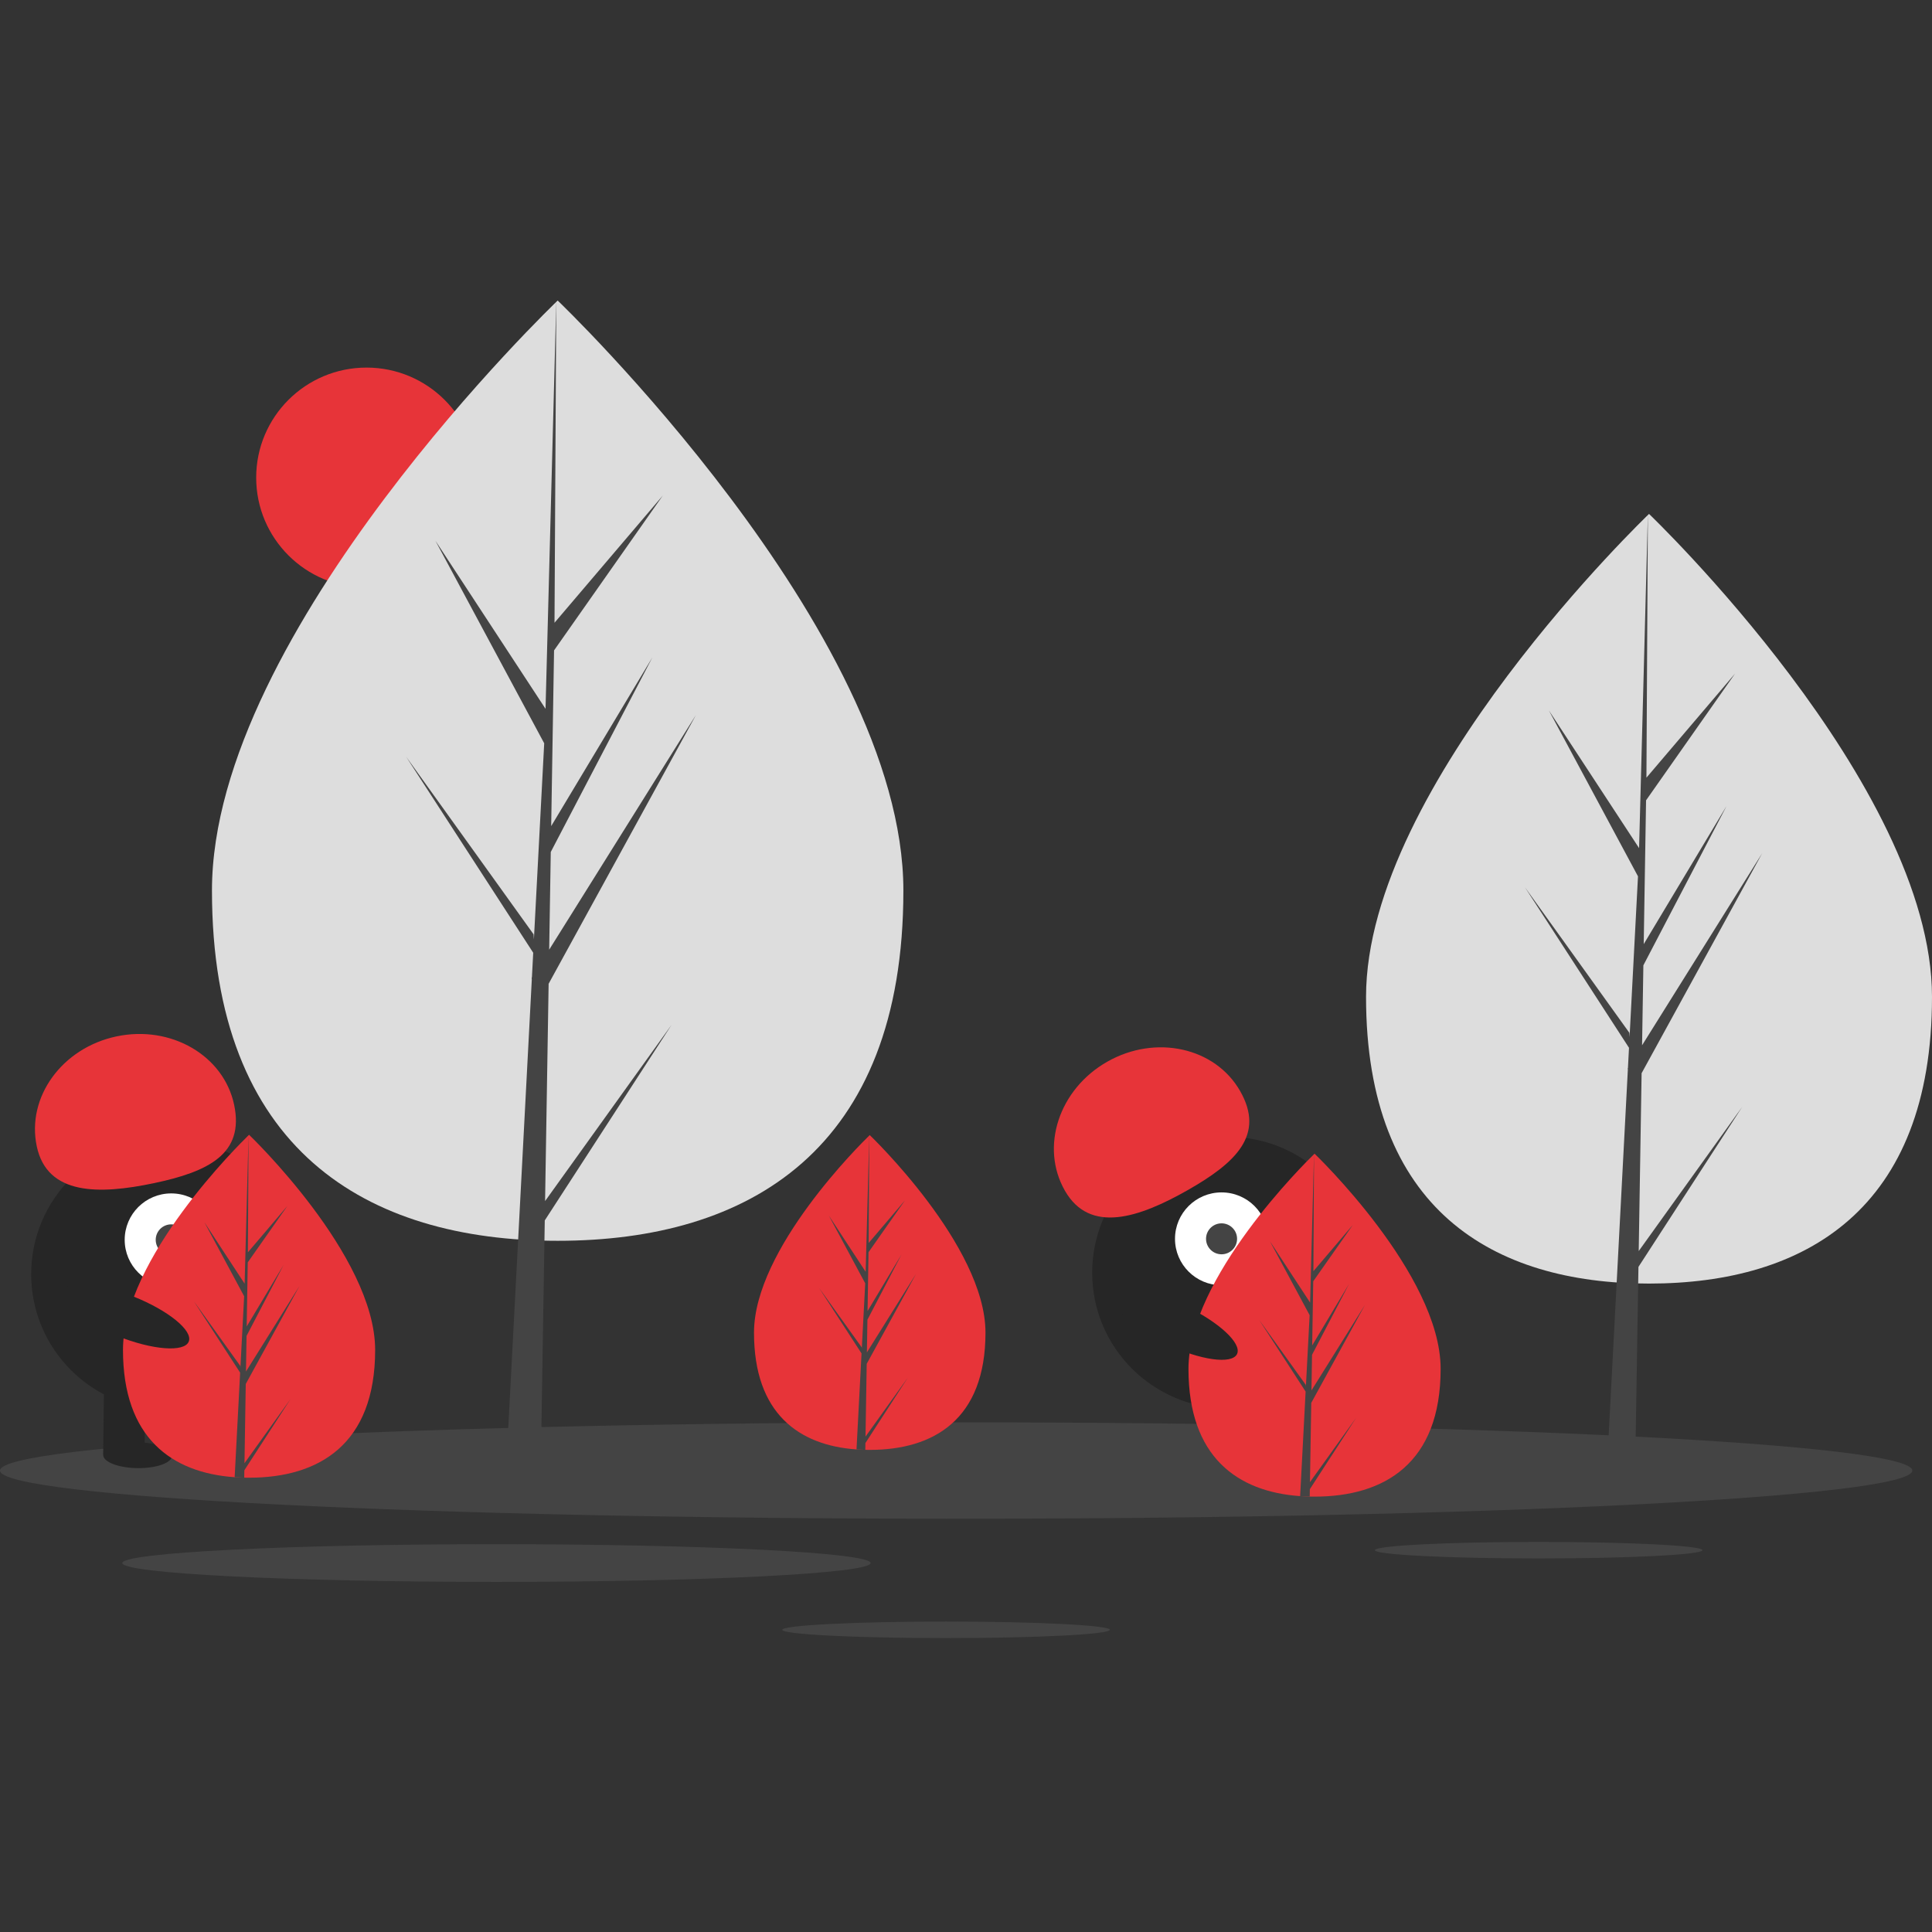 <svg width="180" height="180" viewBox="0 0 180 180" fill="none" xmlns="http://www.w3.org/2000/svg">
<rect x="0" y="0" width="180" height="180" fill="#333333" stroke="none"/>
<g clip-path="url(#clip0_4397_20219)">
<path d="M34.148 54.752C39.826 54.752 44.429 50.162 44.429 44.5C44.429 38.837 39.826 34.247 34.148 34.247C28.471 34.247 23.868 38.837 23.868 44.5C23.868 50.162 28.471 54.752 34.148 54.752Z" fill="#E73439"/>
<path d="M84.166 82.965C84.166 107.156 69.746 115.602 51.957 115.602C34.169 115.602 19.748 107.156 19.748 82.965C19.748 58.774 51.957 28 51.957 28C51.957 28 84.166 58.774 84.166 82.965Z" fill="#DDDDDD"/>
<path d="M50.784 111.902L51.114 91.656L64.842 66.61L51.166 88.481L51.314 79.377L60.776 61.257L51.353 76.968L51.62 60.596L61.751 46.169L51.662 58.021L51.829 28L50.781 67.743L50.867 66.103L40.567 50.379L50.702 69.251L49.742 87.536L49.714 87.05L37.839 70.503L49.678 88.765L49.558 91.052L49.536 91.086L49.546 91.274L47.111 137.665H50.365L50.755 113.703L62.565 95.486L50.784 111.902Z" fill="#444444"/>
<path d="M180 92.873C180 112.674 168.196 119.588 153.636 119.588C139.075 119.588 127.271 112.674 127.271 92.873C127.271 73.072 153.636 47.881 153.636 47.881C153.636 47.881 180 73.072 180 92.873Z" fill="#DDDDDD"/>
<path d="M152.676 116.559L152.945 99.987L164.183 79.486L152.988 97.388L153.109 89.936L160.854 75.103L153.141 87.964L153.36 74.563L161.653 62.754L153.394 72.455L153.53 47.881L152.673 80.413L152.744 79.071L144.312 66.2L152.608 81.647L151.823 96.614L151.799 96.217L142.079 82.672L151.77 97.62L151.672 99.492L151.654 99.52L151.662 99.674L149.669 137.647H152.332L152.651 118.033L162.318 103.122L152.676 116.559Z" fill="#444444"/>
<path d="M89.084 141.498C138.283 141.498 178.168 139.487 178.168 137.007C178.168 134.527 138.283 132.516 89.084 132.516C39.884 132.516 0 134.527 0 137.007C0 139.487 39.884 141.498 89.084 141.498Z" fill="#444444"/>
<path d="M143.353 145.196C151.779 145.196 158.611 144.851 158.611 144.426C158.611 144.002 151.779 143.657 143.353 143.657C134.926 143.657 128.095 144.002 128.095 144.426C128.095 144.851 134.926 145.196 143.353 145.196Z" fill="#444444"/>
<path d="M88.14 152.616C96.567 152.616 103.398 152.271 103.398 151.846C103.398 151.422 96.567 151.077 88.14 151.077C79.713 151.077 72.882 151.422 72.882 151.846C72.882 152.271 79.713 152.616 88.14 152.616Z" fill="#444444"/>
<path d="M46.252 147.383C65.504 147.383 81.111 146.596 81.111 145.625C81.111 144.655 65.504 143.868 46.252 143.868C27 143.868 11.394 144.655 11.394 145.625C11.394 146.596 27 147.383 46.252 147.383Z" fill="#444444"/>
<path d="M15.595 131.367C22.603 131.367 28.284 125.701 28.284 118.712C28.284 111.722 22.603 106.056 15.595 106.056C8.586 106.056 2.905 111.722 2.905 118.712C2.905 125.701 8.586 131.367 15.595 131.367Z" fill="#262626"/>
<path d="M13.55 128.62L9.695 128.575L9.613 135.463L13.468 135.508L13.55 128.62Z" fill="#262626"/>
<path d="M21.26 128.711L17.405 128.665L17.323 135.553L21.178 135.598L21.26 128.711Z" fill="#262626"/>
<path d="M16.037 135.618C16.045 134.955 14.613 134.4 12.839 134.379C11.065 134.358 9.62 134.879 9.612 135.543C9.604 136.206 11.036 136.761 12.81 136.782C14.585 136.802 16.029 136.282 16.037 135.618Z" fill="#262626"/>
<path d="M23.749 135.548C23.757 134.885 22.325 134.33 20.551 134.309C18.777 134.289 17.332 134.809 17.324 135.473C17.316 136.136 18.748 136.691 20.522 136.712C22.297 136.733 23.741 136.212 23.749 135.548Z" fill="#262626"/>
<path d="M15.954 119.837C18.349 119.837 20.291 117.9 20.291 115.512C20.291 113.123 18.349 111.187 15.954 111.187C13.558 111.187 11.617 113.123 11.617 115.512C11.617 117.9 13.558 119.837 15.954 119.837Z" fill="white"/>
<path d="M15.954 116.953C16.752 116.953 17.399 116.308 17.399 115.512C17.399 114.715 16.752 114.07 15.954 114.07C15.155 114.07 14.508 114.715 14.508 115.512C14.508 116.308 15.155 116.953 15.954 116.953Z" fill="#444444"/>
<path d="M3.425 106.799C2.454 102.211 5.784 97.625 10.862 96.557C15.94 95.489 20.843 98.342 21.814 102.93C22.784 107.518 19.408 109.166 14.33 110.235C9.252 111.303 4.395 111.387 3.425 106.799Z" fill="#E73439"/>
<path d="M34.952 125.772C34.952 134.594 29.693 137.675 23.205 137.675C23.055 137.675 22.904 137.673 22.755 137.67C22.454 137.663 22.156 137.649 21.862 137.629C16.007 137.216 11.458 133.977 11.458 125.772C11.458 117.28 22.339 106.565 23.156 105.772L23.158 105.771C23.189 105.74 23.205 105.725 23.205 105.725C23.205 105.725 34.952 116.949 34.952 125.772Z" fill="#E73439"/>
<path d="M22.777 136.325L27.073 130.338L22.766 136.982L22.755 137.67C22.454 137.663 22.156 137.649 21.862 137.629L22.325 128.802L22.322 128.734L22.329 128.721L22.373 127.887L18.055 121.226L22.387 127.262L22.397 127.439L22.747 120.77L19.05 113.887L22.792 119.599L23.156 105.772L23.157 105.725V105.771L23.097 116.674L26.777 112.352L23.082 117.613L22.984 123.585L26.42 117.854L22.97 124.463L22.916 127.783L27.904 119.807L22.897 128.941L22.777 136.325Z" fill="#444444"/>
<path d="M114.446 131.23C121.454 131.23 127.136 125.564 127.136 118.575C127.136 111.585 121.454 105.92 114.446 105.92C107.438 105.92 101.756 111.585 101.756 118.575C101.756 125.564 107.438 131.23 114.446 131.23Z" fill="#262626"/>
<path d="M115.529 128.633L111.844 129.762L113.873 136.347L117.558 135.217L115.529 128.633Z" fill="#262626"/>
<path d="M122.899 126.375L119.214 127.504L121.243 134.089L124.928 132.959L122.899 126.375Z" fill="#262626"/>
<path d="M117.322 136.631C119.018 136.111 120.234 135.175 120.039 134.541C119.843 133.907 118.31 133.814 116.614 134.334C114.918 134.854 113.701 135.789 113.897 136.423C114.092 137.058 115.626 137.15 117.322 136.631Z" fill="#262626"/>
<path d="M124.644 134.219C126.34 133.699 127.557 132.763 127.361 132.129C127.166 131.495 125.633 131.402 123.937 131.922C122.241 132.442 121.024 133.377 121.22 134.011C121.415 134.646 122.948 134.738 124.644 134.219Z" fill="#262626"/>
<path d="M113.809 119.743C116.204 119.743 118.146 117.807 118.146 115.418C118.146 113.029 116.204 111.093 113.809 111.093C111.414 111.093 109.472 113.029 109.472 115.418C109.472 117.807 111.414 119.743 113.809 119.743Z" fill="white"/>
<path d="M113.809 116.86C114.608 116.86 115.255 116.214 115.255 115.418C115.255 114.622 114.608 113.976 113.809 113.976C113.011 113.976 112.364 114.622 112.364 115.418C112.364 116.214 113.011 116.86 113.809 116.86Z" fill="#444444"/>
<path d="M99.213 110.931C96.885 106.857 98.654 101.477 103.163 98.915C107.673 96.353 113.215 97.579 115.542 101.653C117.87 105.728 115.158 108.324 110.649 110.886C106.14 113.448 101.54 115.005 99.213 110.931Z" fill="#E73439"/>
<path d="M91.815 124.156C91.815 132.255 86.987 135.083 81.032 135.083C80.894 135.083 80.756 135.081 80.618 135.078C80.342 135.072 80.069 135.059 79.799 135.041C74.424 134.661 70.249 131.688 70.249 124.156C70.249 116.361 80.237 106.525 80.987 105.798L80.988 105.796C81.017 105.768 81.032 105.754 81.032 105.754C81.032 105.754 91.815 116.057 91.815 124.156Z" fill="#E73439"/>
<path d="M80.638 133.844L84.582 128.348L80.628 134.447L80.618 135.078C80.342 135.072 80.069 135.059 79.799 135.041L80.224 126.938L80.221 126.875L80.228 126.863L80.268 126.098L76.304 119.984L80.28 125.524L80.29 125.686L80.611 119.564L77.217 113.246L80.652 118.49L80.987 105.798L80.988 105.754V105.796L80.932 115.805L84.31 111.837L80.918 116.667L80.829 122.148L83.983 116.888L80.816 122.955L80.766 126.002L85.345 118.681L80.749 127.066L80.638 133.844Z" fill="#444444"/>
<path d="M134.221 127.534C134.221 136.356 128.962 139.437 122.474 139.437C122.324 139.437 122.174 139.435 122.024 139.432C121.723 139.425 121.425 139.411 121.131 139.391C115.276 138.978 110.727 135.739 110.727 127.534C110.727 119.042 121.608 108.327 122.425 107.534L122.427 107.533C122.458 107.502 122.474 107.487 122.474 107.487C122.474 107.487 134.221 118.711 134.221 127.534Z" fill="#E73439"/>
<path d="M122.046 138.087L126.342 132.1L122.035 138.744L122.024 139.432C121.723 139.425 121.425 139.411 121.131 139.391L121.594 130.564L121.591 130.496L121.598 130.483L121.642 129.649L117.324 122.988L121.656 129.024L121.666 129.201L122.016 122.532L118.319 115.649L122.061 121.361L122.425 107.534L122.426 107.487V107.533L122.366 118.436L126.046 114.114L122.351 119.375L122.253 125.347L125.689 119.616L122.239 126.225L122.185 129.545L127.173 121.569L122.166 130.703L122.046 138.087Z" fill="#444444"/>
<path d="M115.252 126.15C115.724 125.159 113.539 123.142 110.373 121.644C107.207 120.147 104.258 119.736 103.787 120.727C103.315 121.719 105.5 123.736 108.666 125.234C111.832 126.731 114.781 127.142 115.252 126.15Z" fill="#262626"/>
<path d="M17.585 124.992C17.994 123.974 15.69 122.094 12.437 120.794C9.184 119.494 6.216 119.265 5.806 120.284C5.397 121.302 7.702 123.182 10.955 124.482C14.207 125.782 17.176 126.01 17.585 124.992Z" fill="#262626"/>
</g>
<defs>
<clipPath id="clip0_4397_20219">
<rect width="180" height="180" fill="white"/>
</clipPath>
</defs>
</svg>
